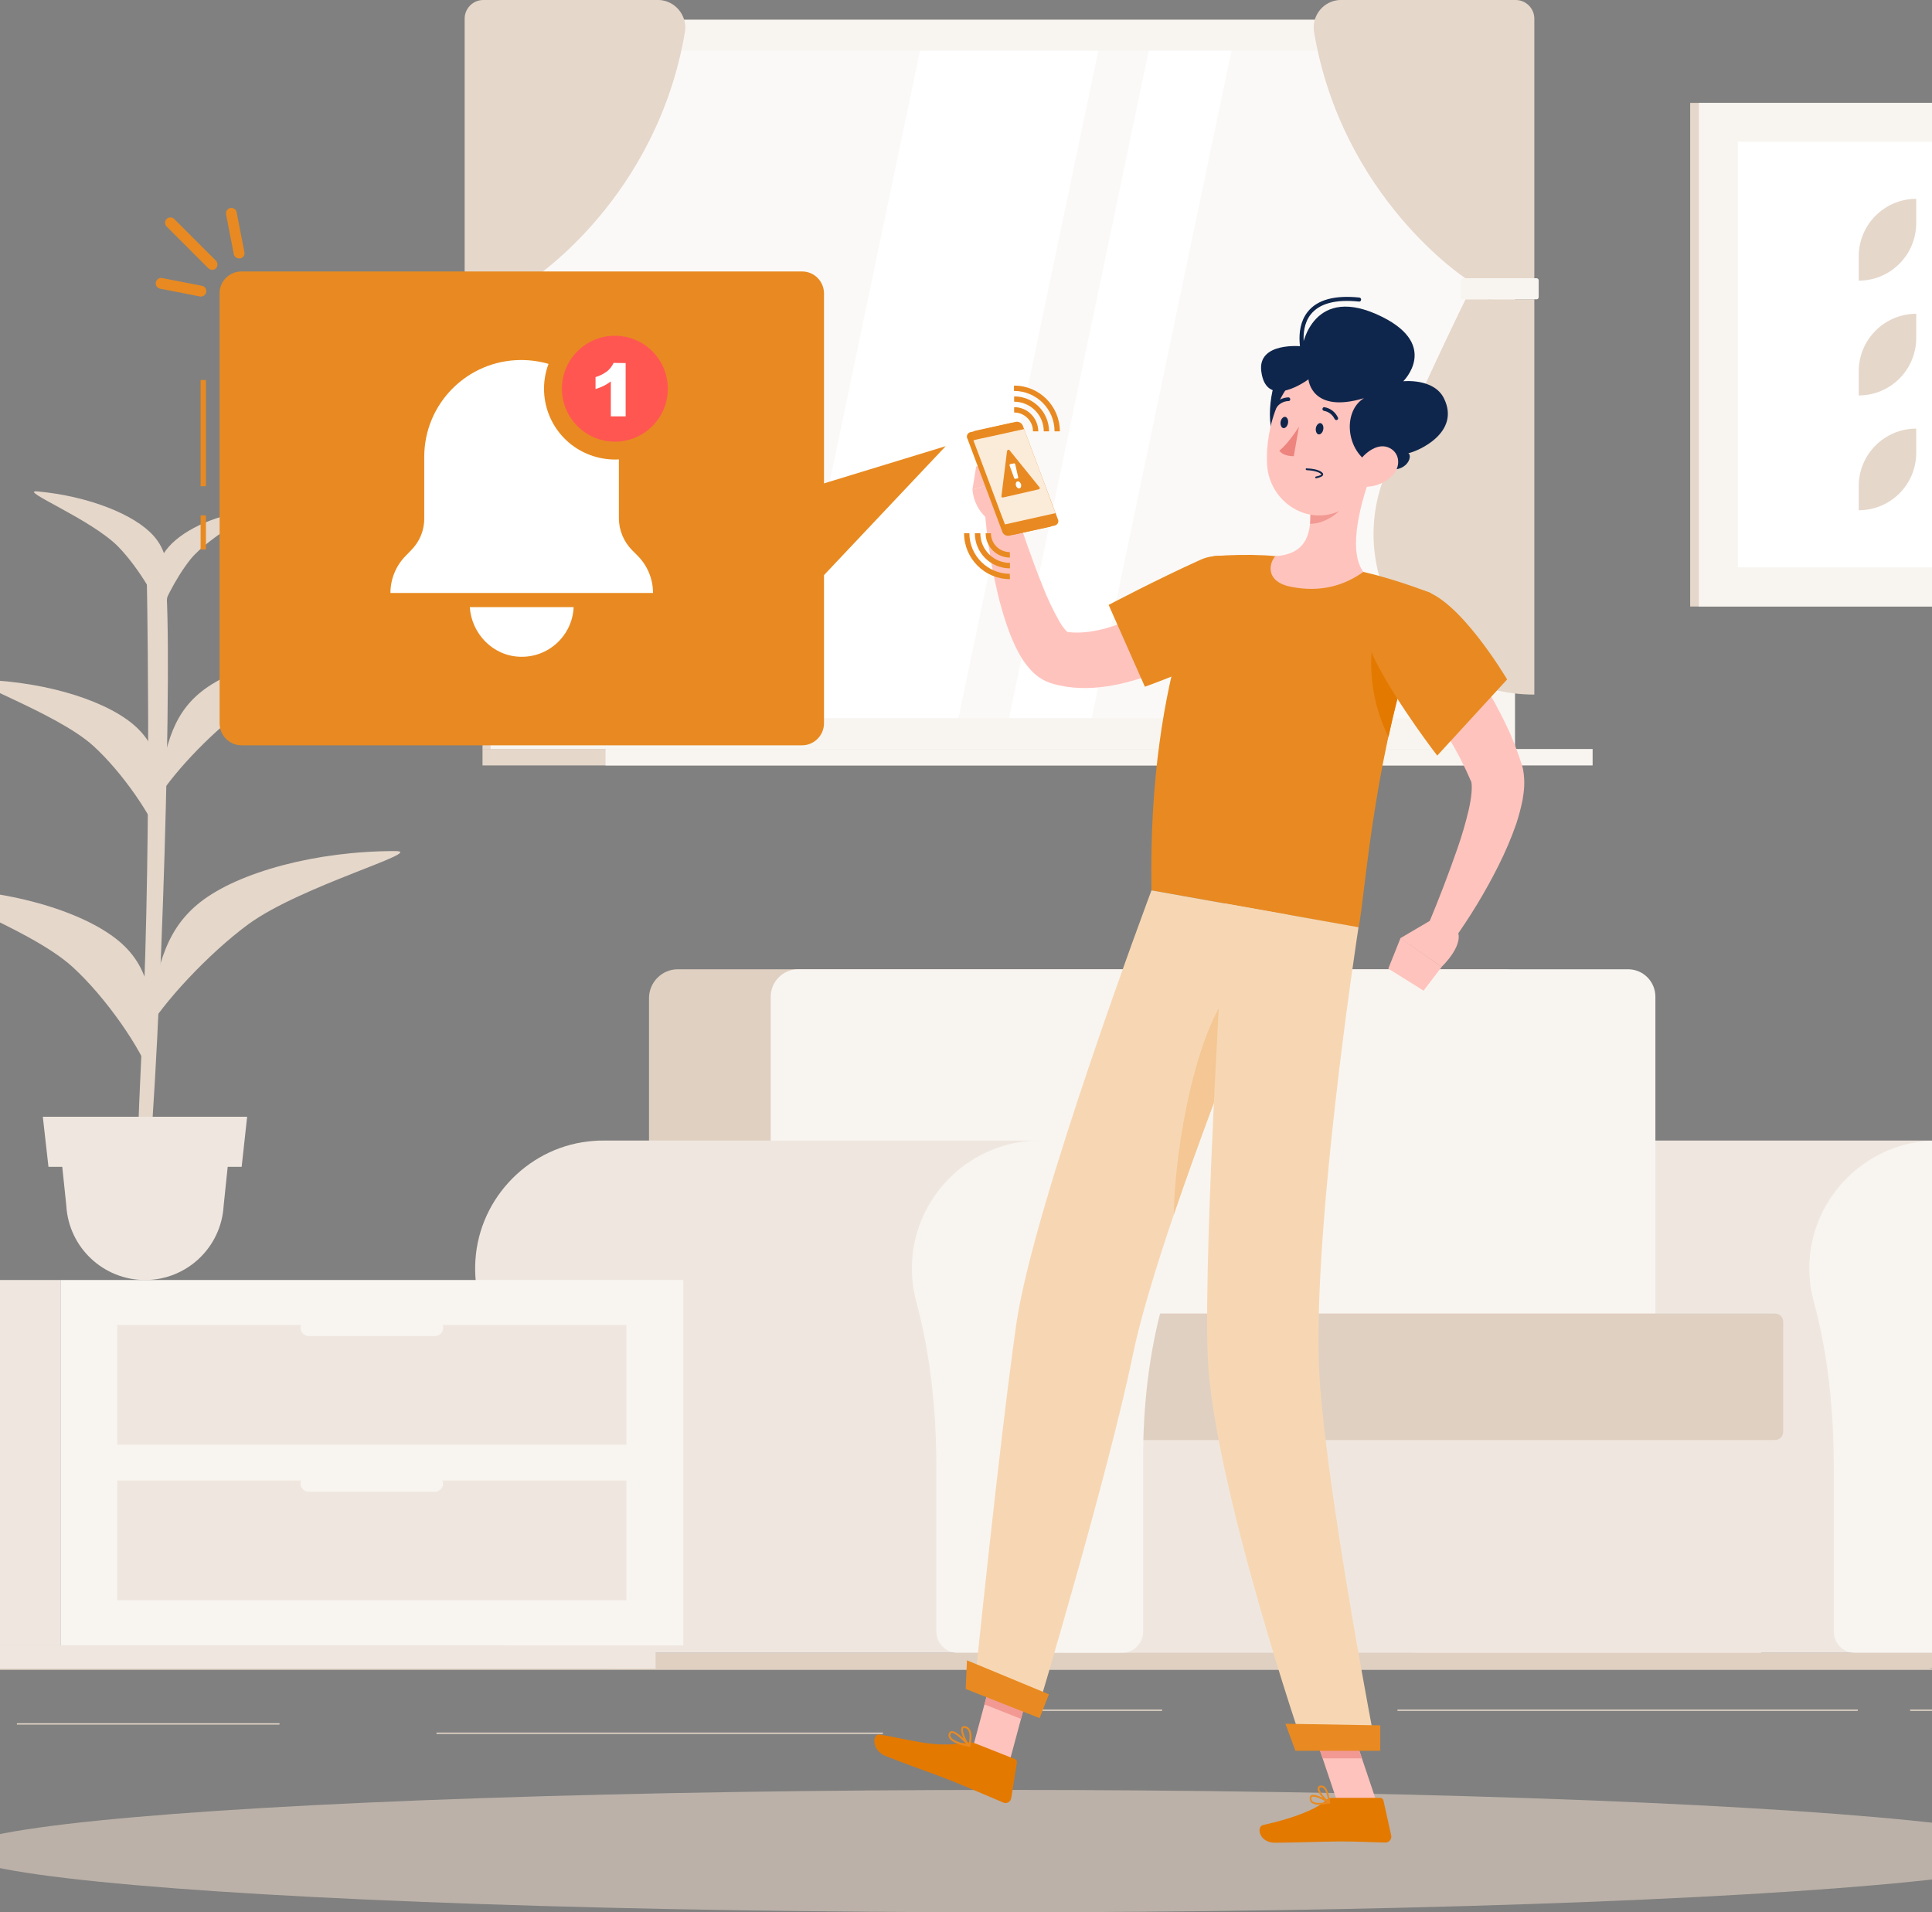 <?xml version="1.0" encoding="utf-8"?>
<!-- Generator: Adobe Illustrator 25.0.1, SVG Export Plug-In . SVG Version: 6.00 Build 0)  -->
<svg version="1.1" id="Camada_1" xmlns="http://www.w3.org/2000/svg" xmlns:xlink="http://www.w3.org/1999/xlink" x="0px" y="0px"
	 viewBox="0 0 1200 1187.7" style="enable-background:new 0 0 1200 1187.7;" xml:space="preserve">
<rect x="0" y="0" width="1200" height="1187.7" fill="#808080" stroke="none"/>
<style type="text/css">
	.st0{fill:#E5D7CA;}
	.st1{fill:#EFE7DF;}
	.st2{fill:#F8F5F1;}
	.st3{fill:#E0D0C1;}
	.st4{fill:#FBF9F7;}
	.st5{fill:#FFFFFF;}
	.st6{opacity:0.61;fill:#E0D0C1;enable-background:new    ;}
	.st7{fill:#FFC3BD;}
	.st8{fill:#E47900;}
	.st9{fill:#E88A21;}
	.st10{fill:#E7881C;}
	.st11{fill:#FBEBD9;}
	.st12{fill:#F29994;}
	.st13{fill:#0F264C;}
	.st14{fill:#F7D7B3;}
	.st15{fill:#F4C794;}
	.st16{fill:#ED847E;}
	.st17{fill:#FF5652;}
</style>
<rect x="-213.8" y="1036.3" class="st0" width="1676.2" height="0.8"/>
<rect x="1186.4" y="1061.8" class="st0" width="93.6" height="0.8"/>
<rect x="645" y="1061.8" class="st0" width="76.8" height="0.8"/>
<rect x="271.1" y="1076.1" class="st0" width="277.3" height="0.8"/>
<rect x="10.5" y="1070.3" class="st0" width="163.1" height="0.8"/>
<rect x="868" y="1061.8" class="st0" width="285.9" height="0.8"/>
<path class="st1" d="M931.9,708.4L931.9,708.4c-1.8,0-3.7,0-5.6,0.2c-39.3,2.7-71.1,34.7-73.6,74c-0.6,8.7,0.3,17.4,2.6,25.8
	c9,33.6,12.4,68.6,12.4,103.4v101.5c0,7.4,6,13.3,13.3,13.3c0,0,0,0,0,0h322.2V708.4H931.9z"/>
<path class="st2" d="M1282.6,787.8c0-43.8-35.5-79.4-79.4-79.4c-1.9,0-3.7,0.1-5.6,0.2c-39.3,2.7-71.1,34.7-73.6,74
	c-0.6,8.7,0.3,17.4,2.6,25.8c9.1,33.6,12.4,68.6,12.4,103.4v101.5c0,7.4,6,13.3,13.3,13.3h101.7c7.4,0,13.3-6,13.3-13.3V905.9
	c0-32.7,3.6-65.4,12.3-96.8C1281.6,802.1,1282.6,795,1282.6,787.8z"/>
<rect x="642.1" y="833.5" class="st1" width="451.8" height="193.2"/>
<path class="st3" d="M421,602h513.8c9.9,0,17.9,8,17.9,17.9l0,0v257.2l0,0H403.1l0,0V620C403.1,610.1,411.1,602,421,602
	C421,602,421,602,421,602z"/>
<path class="st2" d="M495.7,602h515.5c9.4,0,17,7.6,17,17.1l0,0v258.1l0,0H478.7l0,0V619.1C478.7,609.7,486.3,602,495.7,602z"/>
<path class="st3" d="M657.4,815.8h445c2.9,0,5.2,2.3,5.2,5.2v68.2c0,2.9-2.3,5.2-5.2,5.2h-445c-0.9,0-1.5-0.7-1.5-1.6l0,0v-75.6
	C655.8,816.5,656.5,815.8,657.4,815.8z"/>
<path class="st1" d="M374.5,708.4L374.5,708.4c-1.8,0-3.7,0-5.6,0.2c-39.3,2.7-71.1,34.7-73.6,74c-0.6,8.7,0.3,17.4,2.5,25.8
	c9.1,33.6,12.4,68.6,12.4,103.4v101.5c0,7.4,6,13.3,13.3,13.3h322.2V708.4H374.5z"/>
<path class="st2" d="M725.2,787.8c0-43.8-35.5-79.4-79.4-79.4c-1.9,0-3.7,0.1-5.6,0.2c-39.3,2.7-71.1,34.7-73.6,74
	c-0.6,8.7,0.3,17.4,2.5,25.8c9.1,33.6,12.5,68.6,12.5,103.4v101.5c0,7.3,6,13.3,13.3,13.3h101.8c7.4,0,13.3-6,13.3-13.3c0,0,0,0,0,0
	V905.9c0-32.7,3.6-65.4,12.3-96.8C724.3,802.1,725.2,795,725.2,787.8z"/>
<path class="st3" d="M1197.6,1036.3H380.2c-5.3,0-9.7-4.3-9.7-9.7h836.7C1207.2,1032,1202.9,1036.3,1197.6,1036.3z"/>
<rect x="-52" y="795" class="st1" width="89.6" height="226.9"/>
<rect x="-34.8" y="1021.9" class="st1" width="442" height="14.4"/>
<rect x="37.6" y="795" class="st2" width="386.8" height="226.9"/>
<rect x="72.8" y="822.9" class="st1" width="316.3" height="74.4"/>
<rect x="72.8" y="919.5" class="st1" width="316.3" height="74.4"/>
<path class="st2" d="M270.1,829.8h-78.3c-2.8,0-5.1-2.3-5.1-5.1l0,0c0-2.8,2.3-5.1,5.1-5.1h78.3c2.8,0,5.1,2.3,5.1,5.1l0,0
	C275.2,827.5,272.9,829.8,270.1,829.8z"/>
<path class="st2" d="M270.1,926.5h-78.3c-2.8,0-5.1-2.3-5.1-5.1l0,0c0-2.8,2.3-5.1,5.1-5.1h78.3c2.8,0,5.1,2.3,5.1,5.1l0,0
	C275.2,924.2,272.9,926.5,270.1,926.5z"/>
<rect x="299.7" y="12.3" class="st0" width="630.6" height="453"/>
<rect x="304.7" y="12.3" class="st2" width="636.3" height="453"/>
<rect x="299.7" y="465.2" class="st0" width="630.6" height="10.2"/>
<rect x="376.1" y="465.2" class="st2" width="613.1" height="10.2"/>
<rect x="319.4" y="31.5" class="st4" width="606.7" height="414.5"/>
<polygon class="st5" points="484.6,446 571.4,31.5 682.2,31.5 595.3,446 "/>
<polygon class="st5" points="626.7,446 713.5,31.5 764.9,31.5 678.1,446 "/>
<rect x="924.2" y="28.9" class="st0" width="1.9" height="373.8"/>
<path class="st0" d="M288.6,11.6v161.3h42.7c0,0,76.7-50,94.1-152.9c1.6-9.3-4.7-18.2-14-19.8c-0.9-0.2-1.9-0.2-2.9-0.2H300.2
	C293.8,0,288.6,5.2,288.6,11.6z"/>
<path class="st0" d="M288.6,431.4V185.9h42.7c0,0,24.5,49.6,49,106.6C408.5,358.2,360.2,431.5,288.6,431.4L288.6,431.4z"/>
<path class="st2" d="M287.2,172.9H333c0.7,0,1.3,0.6,1.3,1.3v10.5c0,0.7-0.6,1.3-1.3,1.3h-45.8c-0.7,0-1.3-0.6-1.3-1.3v-10.5
	C285.9,173.5,286.5,172.9,287.2,172.9z"/>
<path class="st0" d="M953,11.6v161.3h-42.7c0,0-76.7-50-94.1-152.9c-1.6-9.3,4.6-18.2,14-19.8c0.9-0.2,1.9-0.2,2.9-0.2h108.3
	C947.8,0,953,5.2,953,11.6z"/>
<path class="st0" d="M953,431.4V185.9h-42.7c0,0-24.5,49.6-49,106.6C833.1,358.2,881.4,431.5,953,431.4L953,431.4z"/>
<path class="st2" d="M954.4,185.9h-45.8c-0.7,0-1.3-0.6-1.3-1.3v-10.5c0-0.7,0.6-1.3,1.3-1.3h45.8c0.7,0,1.3,0.6,1.3,1.3v10.5
	C955.7,185.3,955.1,185.9,954.4,185.9z"/>
<rect x="1049.8" y="63.9" class="st0" width="209.4" height="312.8"/>
<rect x="1055.2" y="63.9" class="st2" width="234.3" height="312.8"/>
<rect x="1079.4" y="88" class="st5" width="186" height="264.4"/>
<path class="st0" d="M1154.5,245.6v-15c0-19.7,16-35.7,35.7-35.7c0,0,0,0,0,0l0,0v15C1190.2,229.6,1174.2,245.6,1154.5,245.6
	L1154.5,245.6z"/>
<path class="st0" d="M1154.5,316.9v-15c0-19.7,16-35.7,35.7-35.7c0,0,0,0,0,0l0,0v15C1190.2,301,1174.2,316.9,1154.5,316.9
	L1154.5,316.9z"/>
<path class="st0" d="M1154.5,174.3v-15.1c0-19.7,16-35.7,35.7-35.7c0,0,0,0,0,0l0,0v15C1190.2,158.3,1174.2,174.3,1154.5,174.3
	L1154.5,174.3L1154.5,174.3z"/>
<path class="st0" d="M91.6,734.8c8.5-87.7,16.1-332.7,11.1-376.6L91,349.6c0,0,3.6,160-2.7,294.3s-0.9,70.9-3.6,90.9H91.6z"/>
<path class="st0" d="M124.4,560.3c23.7-18.6,72-31.8,121.2-31.7c19.3,0-58.8,21.6-91.3,45.4c-25.2,18.5-53.7,49.6-63.4,66.9
	C97.2,604.6,100.7,578.9,124.4,560.3z"/>
<path class="st0" d="M77.5,587.8c-19.6-19.3-65-34.2-114-35.9c-19.3-0.7,54,23.6,81.4,48.5c21.2,19.3,43,51.3,49,68.9
	C95.3,632.9,97.1,607.2,77.5,587.8z"/>
<path class="st0" d="M125.4,429.3c20-15.7,60.9-26.9,102.6-26.9c16.4,0-49.8,18.3-77.3,38.5c-21.4,15.7-45.5,42-53.7,56.7
	C102.4,466.8,105.4,445.1,125.4,429.3z"/>
<path class="st0" d="M85.7,452.6c-16.6-16.4-55-29-96.6-30.4c-16.3-0.6,45.7,20,68.9,41.1c18,16.4,36.4,43.5,41.5,58.3
	C100.8,490.8,102.4,469,85.7,452.6z"/>
<path class="st0" d="M95.4,332.8c-11.8-13.3-40.5-24.7-72.2-27.6c-12.4-1.1,33.9,17.4,50.5,34.6c12.9,13.4,25.5,35,28.6,46.7
	C104.8,362.8,107.2,346.1,95.4,332.8z"/>
<path class="st0" d="M103.1,341.7c8.6-11.5,28.9-21.5,51.2-24.3c8.7-1.1-24.1,15.2-36,30c-9.3,11.6-18.6,30.2-20.9,40.2
	C95.9,367.4,94.6,353.2,103.1,341.7z"/>
<path class="st1" d="M90.1,795L90.1,795c25.9,0,47.3-20.2,48.8-46.1l4.3-41.2H36.9l4.3,41.2C42.7,774.8,64.2,795,90.1,795z"/>
<polygon class="st1" points="30.1,724.7 150.1,724.7 153.5,693.6 26.6,693.6 "/>
<ellipse class="st6" cx="624.3" cy="1149.7" rx="650" ry="38"/>
<polygon class="st7" points="627,1094.2 604.3,1085.2 619.1,1030.2 641.8,1039.2 "/>
<polygon class="st7" points="855.1,1119.4 830.7,1119.4 811.7,1062.9 836.1,1062.9 "/>
<path class="st8" d="M827.4,1116.6h29.8c1,0,1.9,0.7,2.1,1.7l4.8,21.7c0.4,1.9-0.8,3.8-2.7,4.3c-0.3,0.1-0.5,0.1-0.8,0.1
	c-9.6-0.2-16.6-0.7-28.6-0.7c-7.4,0-29.8,0.8-40.1,0.8c-10,0-11.6-10.1-7.4-11c18.8-4.1,33-9.8,39-15.2
	C824.5,1117.2,826,1116.6,827.4,1116.6z"/>
<path class="st8" d="M605.5,1082.7l24.8,9.8c0.9,0.4,1.5,1.3,1.3,2.3l-3.5,22c-0.3,1.9-2.1,3.3-4,3c-0.3,0-0.6-0.1-0.8-0.2
	c-8.9-3.7-21.6-9.3-32.9-13.8c-13.1-5.2-24.8-9-40.2-15.1c-9.3-3.7-8.2-14.1-3.9-13.4c19.3,3.1,34,8.5,53.1,5.1
	C601.4,1081.8,603.5,1082,605.5,1082.7z"/>
<path class="st7" d="M774.9,384.6c-2.3,1.8-4.1,3.2-6.1,4.7s-4,2.8-6,4.2c-4,2.7-8.1,5.4-12.2,7.9c-8.4,5.1-17,9.7-26,13.7
	c-9.3,4.2-19,7.4-29,9.7c-10.3,2.2-21.5,3.5-33.3,1.7c-3-0.5-6-1.1-9-2c-4.9-1.5-9.3-4.3-12.8-8.1c-5.2-5.6-7.7-10.6-10.1-15.5
	c-4.5-9.7-7.2-18.9-9.7-28.1c-4.5-18.2-7.6-36.7-9-55.4l18-3.4c5.6,16.8,11.4,34,17.9,50c3,7.7,6.5,15.1,10.6,22.3
	c1.4,2.5,3.2,4.8,5.3,6.8c0.5,0.4,0.6-0.1-1.5-0.8c1.2,0.1,2.8,0.5,4.3,0.5c6.2,0.4,13.3-0.6,20.7-2.6c7.6-2.2,15-5.1,22.2-8.6
	c7.5-3.6,14.8-7.6,21.9-12c3.6-2.2,7.2-4.5,10.7-6.9l5.2-3.6c1.7-1.2,3.5-2.5,4.8-3.5L774.9,384.6z"/>
<path class="st9" d="M790.2,378.6c-5.9,22.6-79.1,47.9-79.1,47.9l-22.5-50.8c0,0,29.7-15.7,57.2-28.1
	C764.2,339.2,796.6,354,790.2,378.6z"/>
<path class="st7" d="M629.9,318l0.6-21.8l-26.5,7.9c0.6,7.4,4.3,14.3,10.2,18.8L629.9,318z"/>
<polygon class="st7" points="631.8,281.1 606.3,289.8 604,304.1 630.5,296.2 "/>
<path class="st10" d="M626.9,332.7l25.1-5.5c1.5-0.3,2.5-1.8,2.2-3.3c0-0.2-0.1-0.3-0.2-0.5l-21.8-58.2c-0.7-1.7-2.5-2.7-4.3-2.4
	l-25.1,5.6c-1.5,0.3-2.5,1.8-2.2,3.3c0,0.2,0.1,0.4,0.2,0.5l21.8,58.2C623.3,332.1,625.1,333.1,626.9,332.7z"/>
<path class="st9" d="M630,332l25.1-5.6c1.5-0.3,2.5-1.8,2.2-3.3c0-0.2-0.1-0.3-0.2-0.5l-21.8-58.2c-0.7-1.7-2.5-2.7-4.3-2.4
	l-25.1,5.5c-1.5,0.3-2.5,1.8-2.2,3.3c0,0.2,0.1,0.3,0.2,0.5l21.8,58.2C626.3,331.4,628.2,332.4,630,332z"/>
<polygon class="st11" points="604.6,273.5 614.4,299.6 615.3,302 619.7,313.8 620.6,316.3 624.2,325.7 655.6,318.7 654.8,316.4 
	653.8,314 645.4,291.3 642.7,284.2 636.1,266.5 625.6,268.8 623,269.4 608.7,272.5 606.5,273 "/>
<path class="st9" d="M625.5,280l-3.5,28.2c0,0.4,0.2,0.8,0.7,0.8c0.1,0,0.2,0,0.3,0l22.2-5.1c0.4-0.1,0.7-0.5,0.6-0.9
	c0-0.1-0.1-0.2-0.1-0.3l-18.7-23.1c-0.3-0.3-0.7-0.4-1.1-0.1C625.7,279.7,625.6,279.8,625.5,280z"/>
<path class="st5" d="M634.2,300.8c0.3,1.2-0.1,2.3-1,2.5s-1.9-0.6-2.2-1.8s0.1-2.3,1-2.5S633.8,299.7,634.2,300.8z"/>
<path class="st5" d="M632.1,297.1l-1.4,0.3c-0.4,0-0.7-0.2-0.8-0.5l-2.8-7.7c-0.2-0.4,0-0.8,0.3-0.9l2.4-0.5
	c0.3-0.1,0.7,0.2,0.8,0.7l1.8,7.9C632.6,296.7,632.4,297,632.1,297.1z"/>
<polygon class="st12" points="619.1,1030.2 611.5,1058.6 634.2,1067.6 641.8,1039.2 "/>
<polygon class="st12" points="836.1,1062.9 811.7,1062.9 821.5,1092.1 845.9,1092.1 "/>
<path class="st9" d="M888.9,368.4c-10.4,26-18.1,52.8-24.1,78.2c-4.3,18.6-7.7,36.4-10.3,52.6c-6.2,38-8.5,67.2-10.7,76.9
	C825,572.6,754,559.9,715.2,553C712.6,413,754,345.4,754,345.4c10.5-0.8,21-1,31.4-0.5c2.2,0.1,4.5,0.3,6.7,0.5
	c14.7,1.3,38.4,6.1,54.7,9.8c3.4,0.8,6.9,1.7,10.2,2.6C874,362.5,888.9,368.4,888.9,368.4z"/>
<path class="st8" d="M852.4,399.8c-2.4,19.9,1.1,40,10,57.9c0.8-3.7,1.6-7.3,2.5-11.1c3.3-14,7.1-28.3,11.6-42.8L852.4,399.8z"/>
<path class="st7" d="M852.4,292.7c-6.6,17-15.8,48.6-5.6,62.5c-10.7,7.7-25.5,13.2-45.2,9.2c-15.1-3-13.9-13.8-9.5-19
	c20.5-1.2,22.6-15.8,21.6-30.1L852.4,292.7z"/>
<path class="st12" d="M836.6,301.9l-22.9,13.4c0.3,3.3,0.3,6.7,0,10c7.7,0.3,19.5-6.1,21.7-13.8C836.4,307.6,837,303.8,836.6,301.9z
	"/>
<path class="st13" d="M792.9,235.1c-5.4,10.9-7.8,44.6,7.3,39.4s14.3-31,14.3-31S805.4,209.6,792.9,235.1z"/>
<path class="st7" d="M859.3,266.6c-5.7,23.6-7.9,37.6-22.1,47.7c-21.4,15.1-48.8-1-50.2-25.8c-1.3-22.3,8.3-57.1,33.3-62.4
	C844.9,220.8,865,243,859.3,266.6z"/>
<path class="st13" d="M847.2,247.3c-13.8,8.3-11.5,35.3,7.5,42.4s23.2-6.8,20-8.2c6.6-1.4,32.5-13,22.2-34
	c-6.2-12.8-25.3-10.7-25.3-10.7s22.5-22.1-12.9-39.9c-43.3-21.7-49.8,18.2-49.8,18.2s-27.9-3.1-25.5,15.5c3.1,24.6,29.3,5,29.3,5
	S814.4,257.2,847.2,247.3z"/>
<path class="st13" d="M810.5,224.4c-0.5,0-1-0.3-1.2-0.8c-0.3-0.7-6.2-18.4,2.9-29.9c5.9-7.5,16.7-10.5,32.1-8.9
	c0.7,0.1,1.2,0.7,1.1,1.4c-0.1,0.7-0.6,1.2-1.3,1.1c0,0-0.1,0-0.1,0c-14.5-1.5-24.5,1.2-29.9,8c-8.2,10.4-2.5,27.3-2.5,27.5
	c0.2,0.7-0.1,1.4-0.8,1.6c0,0,0,0,0,0C810.7,224.4,810.6,224.4,810.5,224.4z"/>
<path class="st7" d="M865.3,294.8c-4.1,4.5-9.8,7.2-15.9,7.5c-8.1,0.3-10.2-7.4-6.4-14c3.4-6,11.8-13.3,19.1-10.5
	S870.3,289.2,865.3,294.8z"/>
<path class="st14" d="M605,1050l38.5,15.2c0,0,44.8-149.1,60.1-223.6c4.7-22.7,14.2-54,25.5-87.3c14.3-42,31.4-87.2,45.2-122.6
	c14.6-37.2,25.5-63.6,25.5-63.6L715.2,553c0,0-73.5,195.8-84,269.6C620.3,899.3,605,1050,605,1050z"/>
<path class="st15" d="M729.1,754.3c14.3-42,31.4-87.2,45.2-122.6l-6.8-20C743.7,634.5,729.6,711.6,729.1,754.3z"/>
<path class="st14" d="M760.8,561.1c0,0-13.3,208.9-10.7,280.4c2.9,78.3,59.9,244.8,59.9,244.8h44.7c0,0-29-149.8-34.8-226
	c-6.7-86.8,23.9-284.4,23.9-284.4L760.8,561.1z"/>
<polygon class="st9" points="804.6,1087.4 857.3,1087.4 857.3,1071.6 798.4,1070.6 "/>
<polygon class="st9" points="599.8,1049 645.7,1067.1 651.5,1052.3 600.6,1031.2 "/>
<path class="st13" d="M821.9,266.7c-0.3,1.9-1.7,3.3-2.9,3.1s-2-2-1.7-3.9s1.7-3.3,2.9-3.1S822.3,264.8,821.9,266.7z"/>
<path class="st13" d="M800,262.8c-0.3,1.9-1.7,3.3-2.9,3.1s-2-2-1.7-3.9s1.7-3.3,2.9-3.1S800.4,260.9,800,262.8z"/>
<path class="st16" d="M806.8,265c0,0-6.4,10.4-12.2,14.9c2.8,3.8,9,3.4,9,3.4L806.8,265z"/>
<path class="st13" d="M817.5,297.1c-0.3,0-0.6-0.3-0.6-0.6c0-0.3,0.2-0.5,0.4-0.5c3.3-0.7,3.5-1.3,3.5-1.3c-0.1,0-0.1-0.1-0.2-0.2
	c0,0-1.5-2.1-9-2.5c-0.3,0-0.6-0.3-0.6-0.6c0,0,0,0,0,0c0-0.3,0.3-0.6,0.6-0.5l0,0c7.6,0.3,9.5,2.4,9.9,2.9c0.3,0.3,0.4,0.7,0.3,1.1
	c-0.2,0.9-1.6,1.6-4.4,2.2L817.5,297.1z"/>
<path class="st13" d="M830,260.9c-0.4,0-0.8-0.3-1-0.6c-1.3-2.7-3.7-4.6-6.6-5.1c-0.6-0.1-1.1-0.7-1-1.3c0.1-0.6,0.6-1.1,1.2-1
	c0,0,0,0,0,0c3.7,0.6,6.8,3,8.4,6.4c0.3,0.6,0.1,1.3-0.5,1.5c0,0,0,0,0,0C830.4,260.9,830.2,260.9,830,260.9z"/>
<path class="st13" d="M792,253.6c-0.2,0-0.5-0.1-0.7-0.2c-0.5-0.4-0.6-1.1-0.3-1.6c0,0,0,0,0,0c2.1-3.1,5.6-4.9,9.3-5
	c0.6,0,1.1,0.6,1.1,1.2c0,0.6-0.4,1.1-1,1.1c-0.1,0-0.1,0-0.2,0l0,0c-2.9,0.1-5.7,1.6-7.3,4C792.7,253.4,792.4,253.6,792,253.6z"/>
<path class="st9" d="M819.4,1120.9c-1.7,0.1-3.3-0.3-4.7-1.2c-0.9-0.8-1.3-1.9-1.2-3.1c0-0.7,0.4-1.3,1-1.6c2.7-1.4,10.6,3.5,11.5,4
	c0.2,0.1,0.3,0.4,0.3,0.6c0,0.2-0.2,0.4-0.4,0.5C823.7,1120.5,821.5,1120.8,819.4,1120.9z M815.7,1115.9c-0.3,0-0.5,0-0.8,0.1
	c-0.2,0.1-0.3,0.2-0.4,0.7c-0.1,0.8,0.2,1.6,0.8,2.1c1.3,1.1,4.5,1.3,8.7,0.4C821.3,1117.6,817.6,1115.8,815.7,1115.9L815.7,1115.9z
	"/>
<path class="st9" d="M825.6,1120c-0.1,0-0.2,0-0.3-0.1c-2.5-1.4-7.4-6.7-6.9-9.4c0.2-0.9,0.9-1.5,1.8-1.5c0.9-0.1,1.8,0.1,2.5,0.7
	c2.8,2.3,3.4,9.4,3.4,9.7c0,0.2-0.1,0.4-0.3,0.5C825.8,1120,825.7,1120,825.6,1120z M820.7,1110.1h-0.3c-0.8,0.1-0.8,0.4-0.8,0.6
	c-0.3,1.6,2.8,5.7,5.3,7.6c-0.3-2.1-1.1-6.2-2.9-7.7C821.6,1110.3,821.2,1110.1,820.7,1110.1z"/>
<path class="st9" d="M602,1084.9L602,1084.9c-4.1-0.7-10.9-2.4-12.5-5.6c-0.5-0.9-0.5-2.1,0-3c0.3-0.6,0.9-1,1.5-1.1h0.3
	c3.5,0,10.4,7.8,11.2,8.8c0.2,0.2,0.2,0.4,0.1,0.7C602.4,1084.9,602.2,1084.9,602,1084.9z M591.3,1076.3h-0.2
	c-0.3,0-0.5,0.2-0.6,0.4c-0.3,0.6-0.3,1.4,0,2c0.9,1.8,4.5,3.5,9.9,4.6C597.5,1080.3,593.2,1076.3,591.3,1076.3L591.3,1076.3z"/>
<path class="st9" d="M602,1084.9c-0.2,0-0.3-0.1-0.4-0.2c-2.3-2.3-5.7-9.4-4.3-11.8c0.3-0.6,1.1-1.1,2.6-0.7
	c1.1,0.3,2.1,1.1,2.6,2.1c2,3.5,0.1,9.9,0.1,10.1c-0.1,0.2-0.2,0.4-0.4,0.4L602,1084.9z M598.9,1073.2c-0.2,0-0.5,0.1-0.6,0.3
	c-0.9,1.4,1.3,6.8,3.4,9.6c0.4-1.9,1-5.9-0.2-8.2c-0.4-0.8-1.1-1.3-1.9-1.6C599.4,1073.3,599.1,1073.3,598.9,1073.2L598.9,1073.2z"
	/>
<path class="st7" d="M889.6,379.8c3.2,3.8,6,7.2,8.8,10.9s5.5,7.3,8.2,11c5.3,7.4,10.4,15.1,15.1,23s9.2,16.1,13.3,24.5l3,6.4
	l2.7,6.6c0.9,2.2,1.7,4.5,2.5,6.8l1.2,3.4l0.3,0.9l0.5,1.4c0.3,1.1,0.6,2.1,0.8,3.1c1.4,7.9,0.6,13.6-0.3,19c-1,5-2.3,9.9-3.9,14.8
	c-3.1,8.9-6.8,17.5-11,25.9c-8.1,16.2-17.5,31.7-28,46.4l-15.9-9.1c6.6-15.8,12.9-32.1,18.4-48c2.7-7.7,5-15.6,6.9-23.6
	c0.8-3.6,1.5-7.2,1.8-10.9c0.3-3.3,0.1-6.4-0.3-7.2c0,0-0.1-0.1-0.1-0.1s0.1,0.2-0.1-0.1l-0.3-0.7l-1.2-2.7
	c-0.8-1.8-1.6-3.6-2.5-5.4l-2.7-5.4l-2.9-5.4c-4-7.1-8.3-14.2-13-21.1c-4.6-6.9-9.4-13.8-14.4-20.7s-10.2-13.7-15.1-19.9
	L889.6,379.8z"/>
<path class="st9" d="M882.3,366.4c23.1,3.5,53.8,55.6,53.8,55.6l-43.4,47.3c0,0-23.8-30.7-37.7-57.5
	C839.9,382.5,854.3,362.1,882.3,366.4z"/>
<path class="st7" d="M891.2,570.1l-21.4,12.6l25.6,17.8c0,0,15.8-14.8,8.9-24L891.2,570.1z"/>
<polygon class="st7" points="862.3,601.6 884.2,615.3 895.5,600.5 869.9,582.6 "/>
<path class="st9" d="M644.9,267.9h-3.3c0-6.5-5.3-11.7-11.7-11.7v-3.3C638.1,252.8,644.8,259.6,644.9,267.9z"/>
<path class="st9" d="M651.6,267.9h-3.3c0-10.2-8.3-18.4-18.4-18.4v-3.3C641.8,246.1,651.5,255.9,651.6,267.9z"/>
<path class="st9" d="M658.3,267.9h-3.3c0-13.9-11.3-25.1-25.2-25.1v-3.3C645.5,239.4,658.3,252.2,658.3,267.9z"/>
<path class="st9" d="M627.3,346.3c-8.3,0-15.1-6.7-15.1-15.1h3.3c0,6.5,5.3,11.7,11.7,11.7L627.3,346.3z"/>
<path class="st9" d="M627.3,353c-12,0-21.8-9.7-21.8-21.8h3.4c0,10.2,8.3,18.4,18.4,18.4L627.3,353z"/>
<path class="st9" d="M627.3,359.7c-15.7,0-28.5-12.8-28.5-28.5h3.3c0,13.9,11.3,25.1,25.1,25.2L627.3,359.7z"/>
<rect x="124.6" y="236" class="st9" width="3.3" height="66"/>
<rect x="124.6" y="320.1" class="st9" width="3.3" height="21.2"/>
<path class="st9" d="M150,168.6h348.2c7.5,0,13.6,6.1,13.6,13.7v266.9c0,7.5-6.1,13.7-13.6,13.7H150c-7.5,0-13.6-6.1-13.6-13.7
	V182.3C136.3,174.7,142.4,168.6,150,168.6z"/>
<path class="st9" d="M131.8,167.6c-0.9,0-1.7-0.4-2.4-1l-25.9-25.9c-1.3-1.3-1.3-3.4,0-4.7c1.3-1.3,3.4-1.3,4.7,0l25.9,25.9
	c1.3,1.3,1.3,3.4,0,4.8C133.6,167.2,132.7,167.6,131.8,167.6L131.8,167.6z"/>
<path class="st9" d="M148.5,160.5c-1.6,0-3-1.1-3.3-2.7l-4.8-24.7c-0.3-1.8,0.8-3.6,2.7-3.9c1.8-0.3,3.6,0.8,3.9,2.7l4.8,24.7
	c0.4,1.8-0.8,3.6-2.6,3.9C148.9,160.4,148.7,160.5,148.5,160.5L148.5,160.5z"/>
<path class="st9" d="M124.7,184.2c-0.2,0-0.4,0-0.6-0.1l-24.7-4.8c-1.8-0.4-3-2.1-2.6-4c0.4-1.8,2.1-3,3.9-2.6l24.7,4.8
	c1.8,0.3,3,2.1,2.7,3.9C127.7,183.1,126.3,184.2,124.7,184.2z"/>
<polygon class="st9" points="505,302.3 587.4,277.1 505,364.4 "/>
<path class="st5" d="M405.6,368.3H242.5c0-8.7,3.5-17.1,9.6-23.2l3.2-3.3c5.3-5.3,8.3-12.4,8.2-19.9v-37.9
	c-0.1-33.3,26.8-60.3,60.1-60.4c5.8,0,11.5,0.8,17.1,2.4c-8.5,22.8,3,48.1,25.8,56.6c4.9,1.8,10.1,2.8,15.4,2.8c0.8,0,1.6,0,2.5-0.1
	v36.5c0,7.5,3,14.6,8.2,19.9l3.3,3.3C402.1,351.2,405.6,359.5,405.6,368.3L405.6,368.3z"/>
<path class="st5" d="M356.3,377.1c-0.8,17.7-15.7,31.5-33.5,30.8c-16.7-0.6-29.9-14.3-31-30.8H356.3z"/>
<ellipse transform="matrix(0.707 -0.707 0.707 0.707 -58.833 340.827)" class="st17" cx="382" cy="241.4" rx="32.9" ry="32.9"/>
<path class="st5" d="M388.6,225.5v33.1h-9.2v-21.7c-1.3,1-2.8,1.9-4.3,2.7c-1.7,0.8-3.4,1.5-5.2,2v-7.4c2.6-0.7,5-2,7.2-3.6
	c1.7-1.4,3.1-3.2,4-5.2L388.6,225.5z"/>
</svg>
